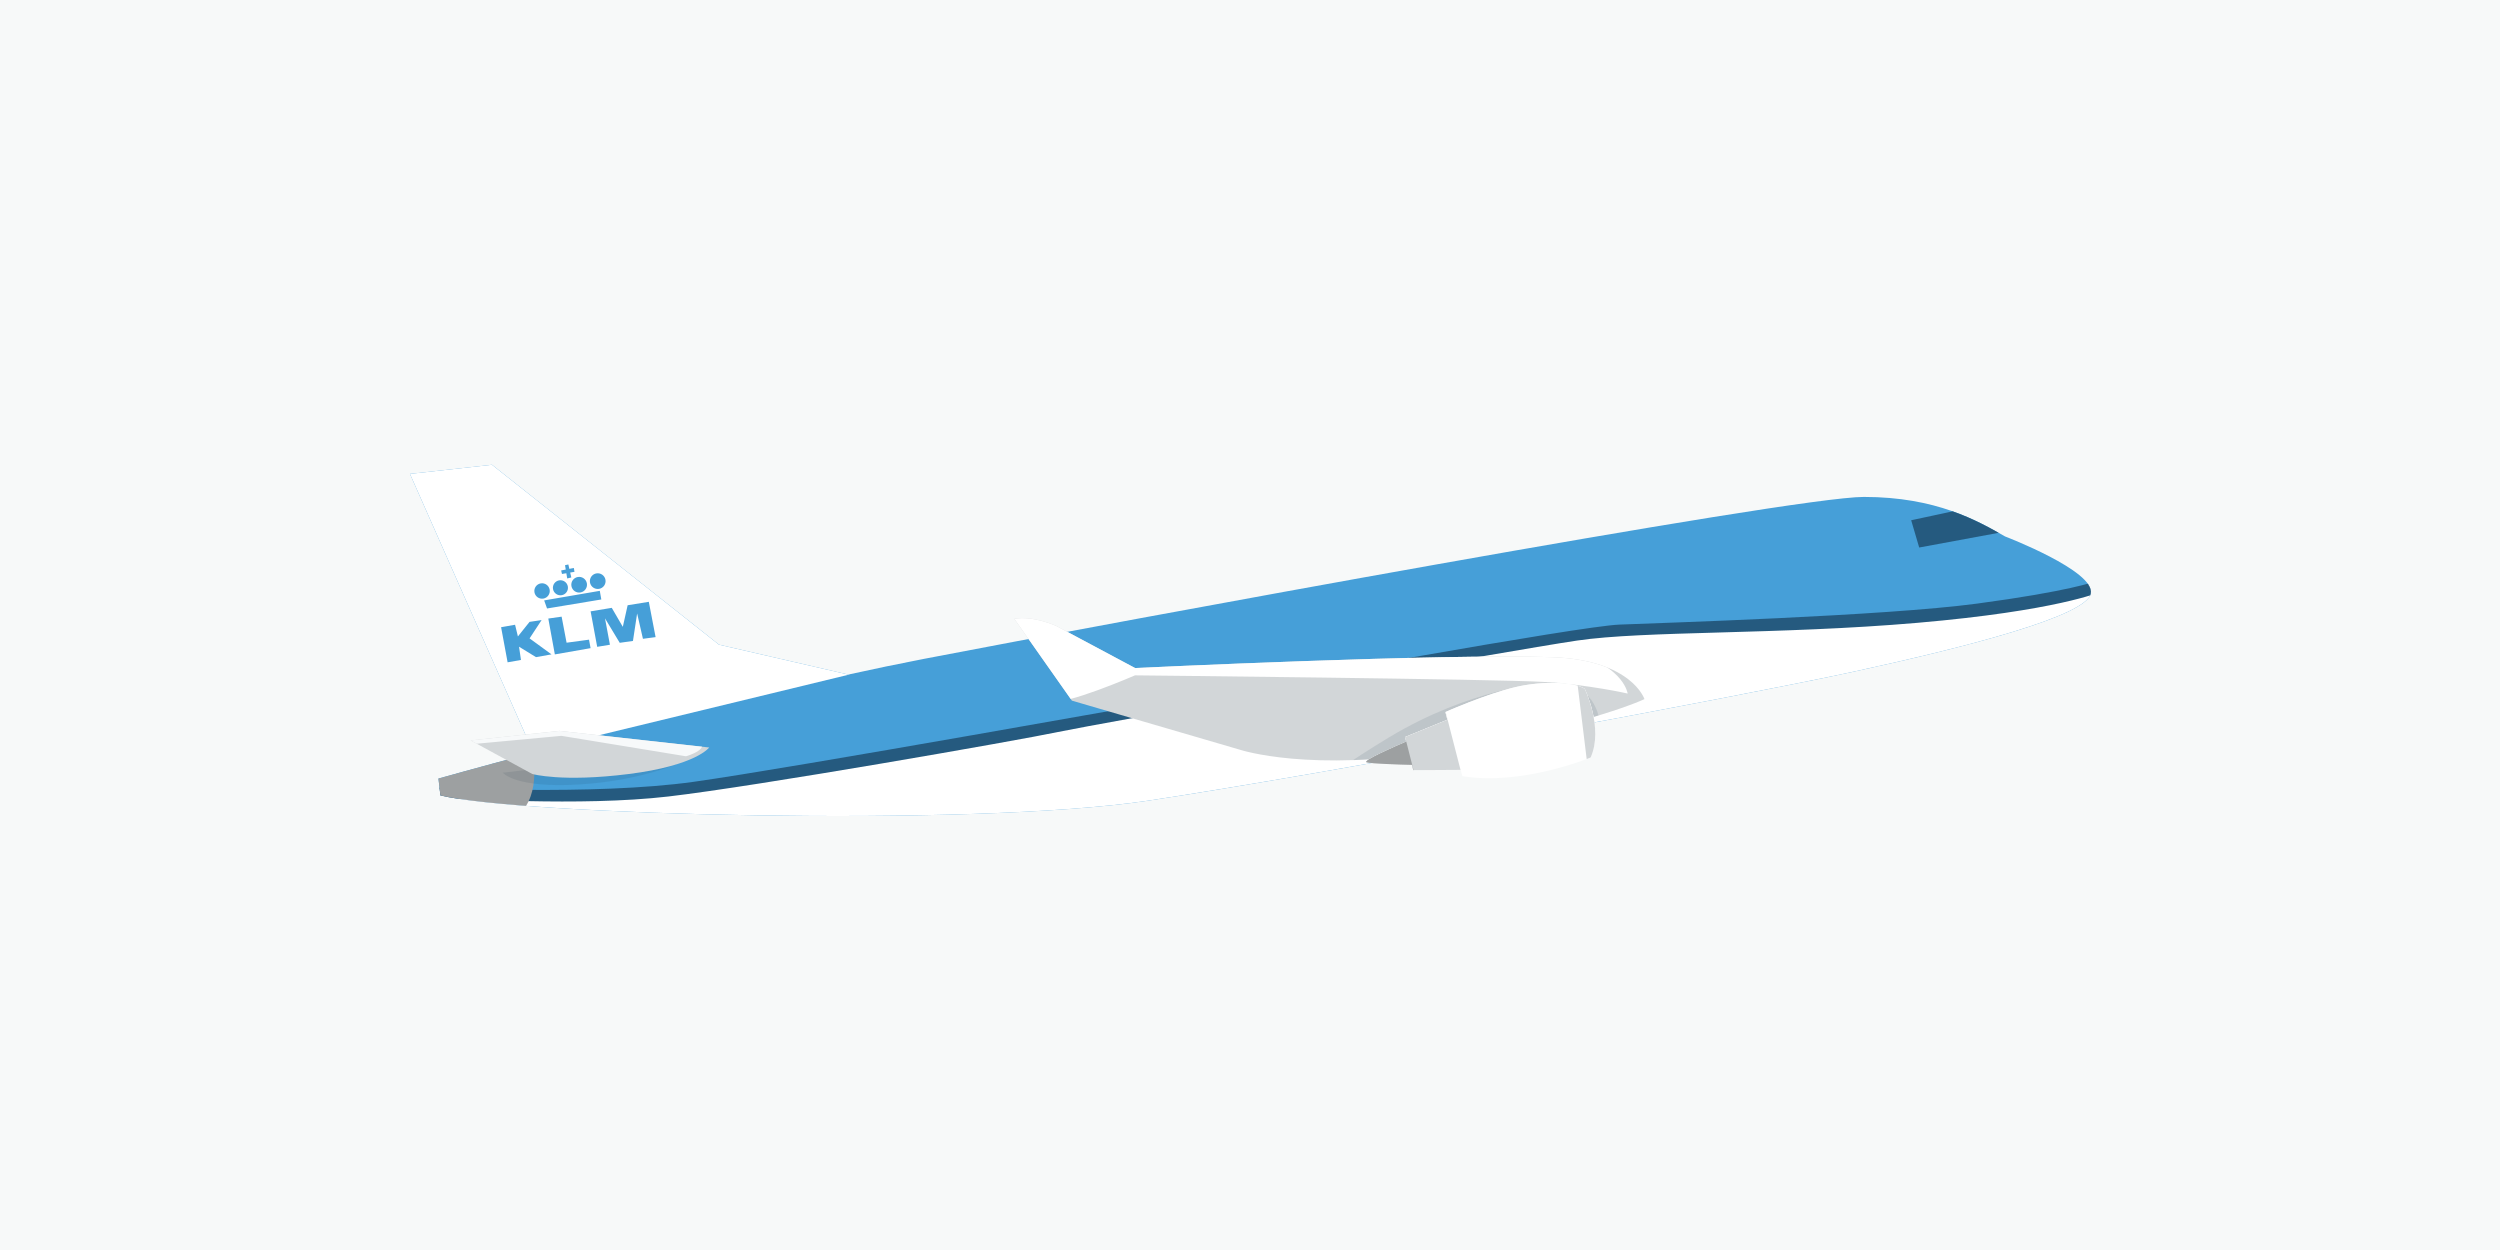 <?xml version="1.0" encoding="UTF-8"?><svg id="Layer_2" xmlns="http://www.w3.org/2000/svg" xmlns:xlink="http://www.w3.org/1999/xlink" viewBox="0 0 1600 800"><defs><style>.cls-1,.cls-2{clip-rule:evenodd;}.cls-1,.cls-3{fill:#fff;}.cls-4{fill:#103043;opacity:.1;}.cls-4,.cls-5,.cls-6,.cls-7,.cls-8,.cls-9,.cls-3{fill-rule:evenodd;}.cls-10{clip-path:url(#clippath);}.cls-11{fill:#f7f9f9;}.cls-2{fill:none;}.cls-12{clip-path:url(#clippath-1);}.cls-13{clip-path:url(#clippath-3);}.cls-14{clip-path:url(#clippath-2);}.cls-5{fill:#f7f9fa;}.cls-6{fill:#469fd8;}.cls-7{fill:#255a7f;}.cls-8{fill:#d2d6d8;}.cls-9{fill:#9da0a1;}</style><clipPath id="clippath"><path class="cls-2" d="m341.4,481.68l-79.04-178.4,52.5-5.83,145.27,115.13,82.8,19.14c16.85-3.71,33.14-7.11,48.38-10.04,121.67-23.44,555.22-103.67,601.59-103.65,46.37.02,72.72,15.3,90.33,25.29,0,0,57.63,22.05,54.89,36.5-2.73,14.45-79.02,34.14-150.75,49.82-71.73,15.69-338.79,65.57-452.59,82.79-113.8,17.21-402.41,9-452.91-3.37l-1.28-10.79s24.18-6.8,60.81-16.6Z"/></clipPath><clipPath id="clippath-1"><path class="cls-2" d="m301.24,473.87l56.76-6.11,95.89,10.64s-8.34,11.51-51.35,16.95c-43.01,5.43-61.9-.01-61.9-.01l-39.39-21.46Z"/></clipPath><clipPath id="clippath-2"><path class="cls-2" d="m649.16,396.04l36.84,52.36,107.85,31.51s44.78,14.75,128.7.73c73.38-12.26,117.47-27.46,129.91-33.21,0,0-8.13-24.97-58.77-26.82-69.23-2.54-267.2,6.94-267.2,6.94l-50.44-26.91s-14.64-6.8-26.89-4.6Z"/></clipPath><clipPath id="clippath-3"><path class="cls-1" d="m926.34,460.62l-1.3-4.91s25.98-11.55,44.88-15.96c18.89-4.42,38.18-2.96,44.3,1.09,0,0,12.21,25.27,3.77,43.97,0,0-44.13,18.3-82.08,11.91l-1.06-4-30.35.19-.85-3.41c-7.19-.17-26.29-.71-29.05-1.65-2.78-.94,17.57-9.87,25.36-13.22l-.73-2.93,27.11-11.07Z"/></clipPath></defs><g id="Layer_1-2"><rect class="cls-11" width="1600" height="800"/><g><path class="cls-6" d="m341.4,481.68l-79.04-178.4,52.5-5.83,145.27,115.13,82.8,19.14c16.85-3.71,33.14-7.11,48.38-10.04,121.67-23.44,555.22-103.67,601.59-103.65,46.37.02,72.72,15.3,90.33,25.29,0,0,57.63,22.05,54.89,36.5-2.73,14.45-79.02,34.14-150.75,49.82-71.73,15.69-338.79,65.57-452.59,82.79-113.8,17.21-402.41,9-452.91-3.37l-1.28-10.79s24.18-6.8,60.81-16.6Z"/><g class="cls-10"><path class="cls-3" d="m274.71,503.82s73.04,14.34,211.88-7.51c138.84-21.84,490.82-90.5,539.66-93.99,48.83-3.5,186.76-7.3,238.23-13.36,51.47-6.05,81.24-17.68,81.24-17.68l-14.06,35.88s-324.76,86.09-448.26,106.11c-123.5,20.02-476.67,37.47-476.67,37.47,0,0-145.89,2.73-132.02-46.92Z"/><polygon class="cls-3" points="340.98 480.82 543.68 431.68 317.64 280.68 252.76 297.72 340.98 480.82"/><path class="cls-7" d="m278.78,503.93s101.19,5.45,165.25-3.58c64.06-9.04,297.23-50.95,332.21-57,34.99-6.04,233.96-42.52,260.07-43.6,26.12-1.08,169.4-5.46,229-13.44,59.6-7.97,75.45-14.15,75.45-14.15l3.15,6.75s-27.52,11.99-116.55,19.68c-89.03,7.7-175.1,5-218.09,11.38-42.99,6.37-306.99,53.2-332.16,58.51-25.17,5.32-193.15,34.76-249.46,41.29-56.32,6.53-133.73,1.12-151.01.61l2.13-6.44Z"/><path class="cls-9" d="m340.45,481.49s6.92,26.41-8.9,40.24c-15.83,13.83-54.25-10.28-54.25-10.28l-1.31-19.45,64.46-10.51Z"/><path class="cls-7" d="m1252.27,326.72l-29.12,6.24,5.13,17.45,54.54-10.09s-13.55-13.26-30.54-13.59Z"/><path class="cls-6" d="m364.38,364.07l2.88-.57.4,2.47-2.74.47.72,3.14-2.63.63-.55-3.34-2.79.47-.53-2.25,2.94-.57-.46-2.79,2.12-.48.64,2.82Zm-6.54,7.36c2.62-.46,5.12,1.29,5.58,3.91s-1.29,5.12-3.91,5.58-5.12-1.3-5.58-3.92,1.29-5.12,3.92-5.58Zm-11.77,1.94c2.68-.47,5.24,1.33,5.71,4.01s-1.33,5.24-4.01,5.71-5.25-1.33-5.72-4.01,1.33-5.24,4.01-5.71Zm35.61-6.39c2.73-.48,5.34,1.35,5.82,4.08s-1.36,5.34-4.09,5.81-5.34-1.35-5.82-4.08,1.35-5.34,4.08-5.82Zm-11.89,2.3c2.73-.48,5.33,1.35,5.81,4.08s-1.35,5.33-4.08,5.81-5.33-1.35-5.81-4.08,1.35-5.33,4.08-5.81Zm-21.53,14.97l1.85,5.18,34.73-5.77-.97-5.52-35.61,6.12Zm-27.56,17.17l4.17,22.46,8.55-1.51-1.24-8.48,10.86,6.68,9.92-1.77-14.03-10.23,7.69-11.72-7.71,1.15-7.45,9.32-1.82-7.48-8.96,1.58Zm57.27,13.4l-22.87,4-4.19-22.95,8.53-1.21,3.17,16.67,14.36-1.94,1,5.43Zm4.23-.86l-4.21-22.69,13.54-2.25,7.07,12.16,3.09-13.82,13.55-2.2,4.34,22.6-8.1,1.07-3.72-16.22-2.67,17.59-8.46,1.2-9.43-15.65,3.15,16.88-8.16,1.34Z"/><path class="cls-4" d="m452.17,479.14l-130.37,15.39s7.72,10.11,49.25,7.52c41.53-2.59,69.95-14.9,81.11-22.91Z"/></g><path class="cls-8" d="m301.24,473.87l56.76-6.11,95.89,10.64s-8.34,11.51-51.35,16.95c-43.01,5.43-61.9-.01-61.9-.01l-39.39-21.46Z"/><g class="cls-12"><path class="cls-5" d="m299.83,476.47l59.49-5.53,79.73,13.08s18.66-5.16,6.21-11.98c-12.45-6.82-86.19-11.71-86.19-11.71l-65.33,11.39,6.09,4.73Z"/></g><path class="cls-8" d="m649.16,396.04l36.84,52.36,107.85,31.51s44.78,14.75,128.7.73c73.38-12.26,117.47-27.46,129.91-33.21,0,0-8.13-24.97-58.77-26.82-69.23-2.54-267.2,6.94-267.2,6.94l-50.44-26.91s-14.64-6.8-26.89-4.6Z"/><g class="cls-14"><path class="cls-3" d="m646.25,398.09s18.18,47.35,26.52,50.58c8.34,3.22,53.65-16.45,53.65-16.45,0,0,232.16,2.4,261.49,4.21,29.34,1.81,53.79,7.44,53.79,7.44,0,0-2.06-16.21-32.41-25.73-30.36-9.52-344.03-31.93-344.03-31.93,0,0-29.62,1.66-19,11.88Z"/><path class="cls-4" d="m988.57,437.09s-47.17,3.14-99.78,34.94c-52.62,31.8-42.04,32.76-42.04,32.76l177.87-31.69s3.93-39.86-36.06-36Z"/></g><path class="cls-5" d="m926.34,460.62l-1.3-4.91s25.98-11.55,44.88-15.96c18.89-4.42,38.18-2.96,44.3,1.09,0,0,12.21,25.27,3.77,43.97,0,0-44.13,18.3-82.08,11.91l-1.06-4-30.35.19-.85-3.41c-7.19-.17-26.29-.71-29.05-1.65-2.78-.94,17.57-9.87,25.36-13.22l-.73-2.93,27.11-11.07Z"/><g><path class="cls-3" d="m926.34,460.62l-1.3-4.91s25.98-11.55,44.88-15.96c18.89-4.42,38.18-2.96,44.3,1.09,0,0,12.21,25.27,3.77,43.97,0,0-44.13,18.3-82.08,11.91l-1.06-4-30.35.19-.85-3.41c-7.19-.17-26.29-.71-29.05-1.65-2.78-.94,17.57-9.87,25.36-13.22l-.73-2.93,27.11-11.07Z"/><g class="cls-13"><path class="cls-8" d="m1009.28,435.1l6.42,52.55,7.44-1.8s3.42-17.59-1.33-33.37c-4.77-15.78-5.26-16.87-12.53-17.38Z"/><polygon class="cls-8" points="924.97 454.77 936.02 497.75 867.63 494.83 870.99 478.09 924.97 454.77"/><path class="cls-9" d="m899.03,470.77l5.72,22.43s-36.71,2.24-36.14-3.99c.56-6.23,23.44-16.96,30.43-18.43Z"/></g></g></g></g></svg>